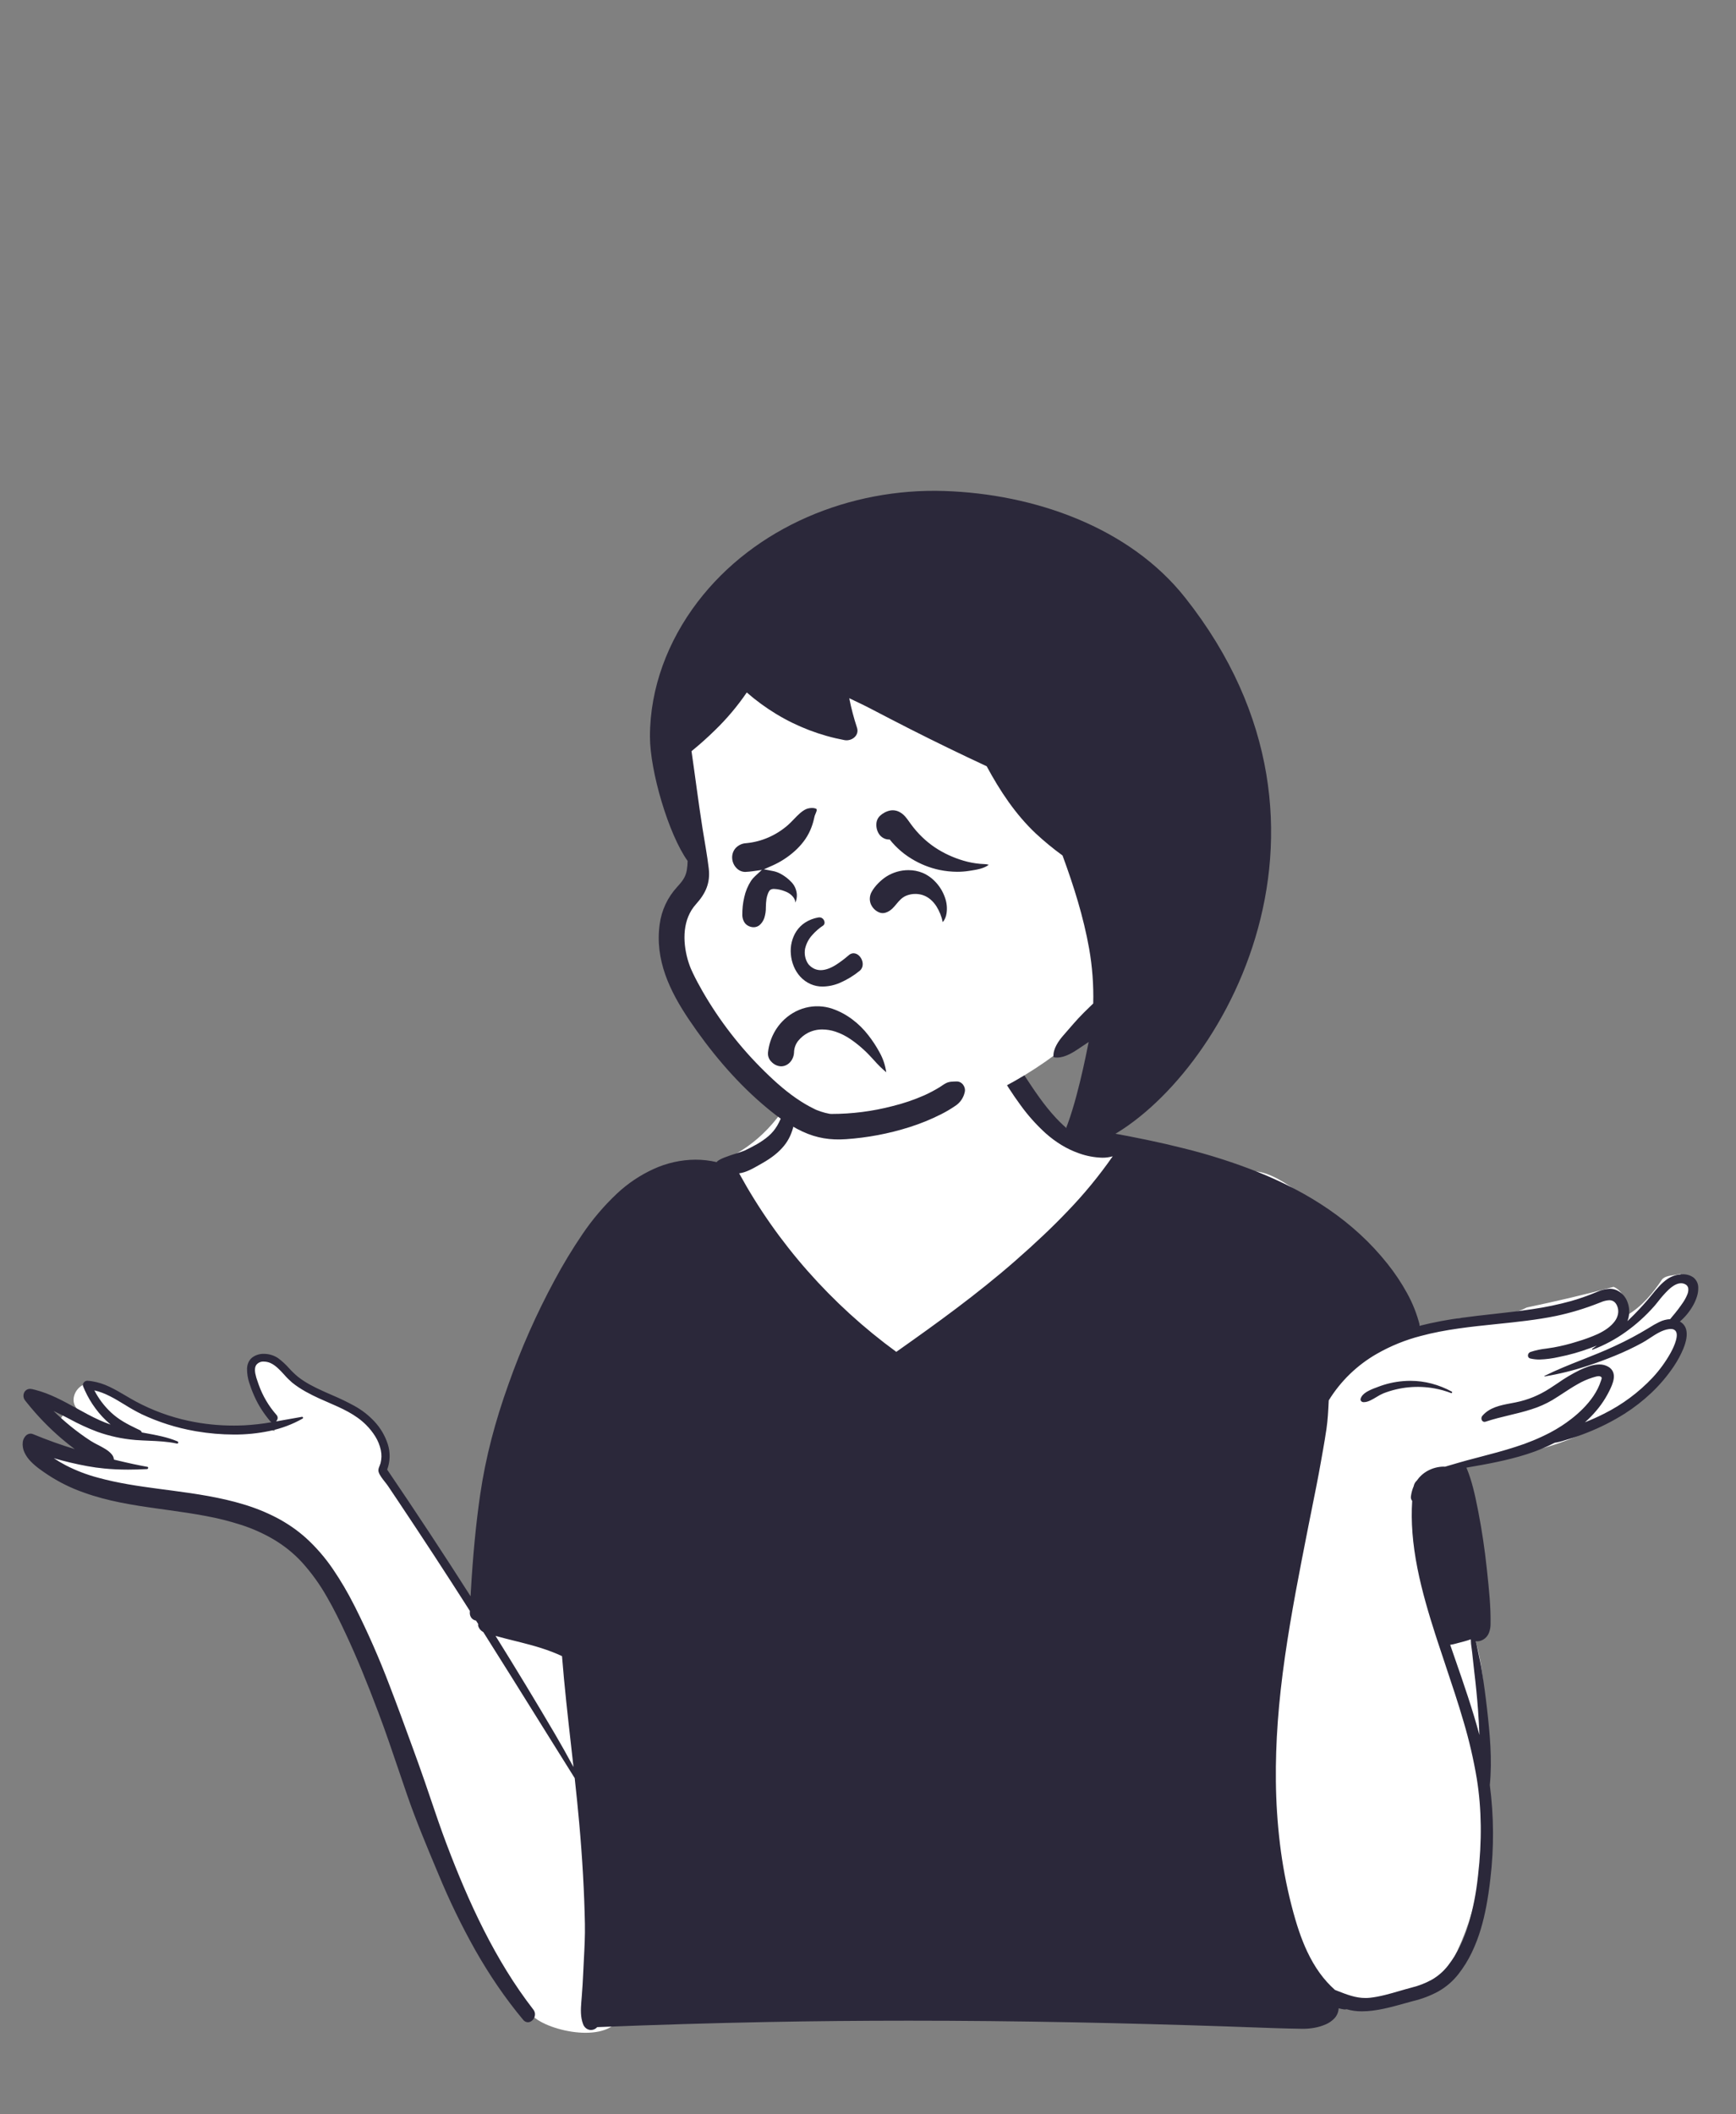 <svg width="230" height="280" viewBox="0 0 230 280" fill="none" xmlns="http://www.w3.org/2000/svg">
<rect x="0" y="0" width="230" height="280" fill="#808080" stroke="none"/>
<path d="M14.304 192.545C12.352 191.526 10.447 190.419 8.571 189.267C7.25 188.477 8.419 186.487 9.774 187.206C10.467 187.574 11.157 187.945 11.849 188.311C11.304 187.844 10.801 187.33 10.346 186.774L10.377 186.743C8.631 185.178 10.874 182.227 12.86 183.512C14.611 184.781 16.379 186.076 18.389 186.912C22.553 188.678 27.146 188.97 31.615 189.021C33.25 188.898 34.812 189.182 36.399 189.497C35.777 187.001 34.22 185.117 33.394 182.7C32.785 180.259 36.308 178.597 37.556 180.943C37.863 181.519 38.155 182.102 38.44 182.687C41.139 185.142 45.645 184.925 48.367 187.561C49.917 188.937 50.675 190.804 50.975 192.677C51.179 193.95 50.862 195.225 51.632 196.352C55.351 201.613 61.228 209.928 64.212 215.717C66.326 201.96 71.968 184.944 77.797 172.365C79.725 168.342 81.93 164.411 84.825 161.001C84.496 159.864 85.655 157.845 86.391 158.466C88.659 155.697 92.665 154.979 95.888 153.603C100.237 151.744 103.846 147.878 105.62 143.484C107.9 135.115 113.51 134.052 121.292 134.422C128.74 134.413 134.249 137.598 135.875 145.179C139.176 150.934 146.97 149.981 152.578 151.505C156.689 152.46 160.677 153.88 164.467 155.738C168.683 151.738 183.785 168.525 185.158 172.845C184.35 173.001 183.547 173.19 182.751 173.42C182.042 173.625 182.339 174.695 183.054 174.525C183.939 174.316 184.836 174.161 185.739 174.062C185.766 174.148 185.79 174.233 185.808 174.318C185.909 174.311 186.01 174.303 186.111 174.296C185.88 174.414 185.662 174.557 185.462 174.722C184.954 175.143 185.614 175.957 186.154 175.621C186.663 175.24 187.328 175.301 187.938 175.173C187.974 176.427 192.447 175.025 193.141 174.609C196.229 174.223 199.406 174.637 202.288 173.148C206.123 172.341 209.988 171.447 213.78 170.419C214.784 170.81 215.728 172.21 214.93 173.239C214.482 173.706 215.058 174.47 215.623 174.138C217.517 173.023 218.982 171.282 220.224 169.407C220.809 168.817 221.847 168.945 222.632 168.7C222.739 168.887 222.796 169.099 222.798 169.314C226.13 169.863 223.753 173.502 222.078 174.635C222.967 175.214 223 176.347 222.923 177.293C223.023 177.462 223.084 177.653 223.099 177.849C223.114 178.045 223.083 178.243 223.01 178.425C222.383 179.869 221.028 181.085 219.998 182.255C218.861 183.547 217.846 184.847 216.462 185.893C211.186 189.915 204.82 192.163 198.288 193.043C195.969 193.399 192.633 193.944 191.197 195.905C191.549 198.232 192.196 200.464 192.783 202.734C193.604 205.746 193.548 208.9 193.559 211.972C193.587 211.946 193.621 211.928 193.658 211.919C193.695 211.911 193.734 211.911 193.771 211.922C193.807 211.932 193.841 211.951 193.868 211.978C193.895 212.004 193.915 212.038 193.926 212.074C194.117 213.347 194.259 214.649 195.033 215.719C195.706 217.733 196.17 219.811 196.416 221.919C197.432 231.828 197.675 242.027 195.384 251.78C194.504 255.392 193.059 258.842 191.104 262.004C190.874 262.408 190.519 262.728 190.092 262.914C189.666 263.101 189.191 263.145 188.738 263.039C185.915 264.505 182.36 264.975 179.319 264.603C168.95 261.665 172.563 268.734 158.023 266.569C132.927 263.372 107.564 269.655 82.521 265.966C81.904 270.73 73.83 269.364 71.025 267.35C62.615 261.098 58.44 241.305 54.219 231.264C51.318 223.349 46.46 209.331 40.098 204.021C38.19 202.529 35.885 201.744 33.577 201.11C24.967 198.891 16.323 196.793 7.696 194.635C6.233 194.275 6.496 191.78 8.061 191.94C10.137 192.153 12.221 192.345 14.304 192.545Z" fill="white"/>
<path d="M78.302 268.832C78.458 268.831 78.613 268.796 78.755 268.73C78.897 268.664 79.024 268.569 79.126 268.451C86.861 268.14 94.467 267.912 101.735 267.774C107.793 267.658 114.071 267.599 120.395 267.599C127.427 267.599 134.77 267.672 142.221 267.816C148.749 267.943 155.59 268.126 162.554 268.361C163.529 268.393 164.521 268.43 165.48 268.466H165.488H165.492C167.813 268.552 170.212 268.641 172.573 268.673C172.605 268.673 172.638 268.673 172.671 268.673C173.164 268.672 173.657 268.627 174.142 268.538C174.655 268.449 175.156 268.299 175.633 268.091C176.08 267.904 176.482 267.624 176.813 267.271C177.128 266.926 177.318 266.484 177.351 266.017L177.354 265.956C177.583 266.018 177.815 266.067 178.05 266.102C178.091 266.109 178.134 266.112 178.176 266.112C178.235 266.112 178.294 266.106 178.352 266.093L178.399 266.08C179.067 266.274 179.76 266.369 180.455 266.36C182.317 266.36 184.297 265.808 186.044 265.321C186.385 265.226 186.708 265.136 187.024 265.052L187.234 264.996C188.386 264.721 189.498 264.297 190.54 263.735C191.576 263.155 192.486 262.374 193.217 261.439C193.909 260.555 194.503 259.6 194.988 258.588C195.475 257.571 195.88 256.515 196.199 255.433C196.755 253.568 197.155 251.46 197.457 248.798C197.948 244.676 197.923 240.509 197.383 236.393C197.72 233.015 197.384 229.541 197.012 226.273C196.813 224.526 196.594 222.916 196.343 221.351C196.196 220.439 196.006 219.545 195.807 218.634C195.781 218.513 195.757 218.393 195.731 218.265V218.262C195.682 218.015 195.63 217.76 195.565 217.511L195.52 217.351C195.577 217.359 195.635 217.362 195.694 217.362C195.97 217.358 196.24 217.284 196.48 217.148C196.837 216.949 197.114 216.632 197.263 216.252C197.411 215.872 197.485 215.467 197.482 215.06C197.52 212.777 197.27 210.427 197.028 208.154L197.024 208.118C197.006 207.955 196.989 207.792 196.972 207.63C196.702 205.115 196.336 202.66 195.884 200.334L195.762 199.713C195.43 198.027 195.014 196.083 194.285 194.359C197.007 193.896 199.666 193.412 202.263 192.588C203.544 192.183 204.79 191.673 205.987 191.062C206.435 190.992 206.877 190.884 207.307 190.738H207.308C207.44 190.698 207.575 190.656 207.708 190.618C208.567 190.367 209.426 190.069 210.262 189.732C211.994 189.053 213.658 188.212 215.233 187.222C216.502 186.416 217.691 185.49 218.784 184.457C219.876 183.425 220.854 182.277 221.699 181.034L221.815 180.86C222.287 180.151 222.691 179.398 223.021 178.612C223.434 177.593 223.564 176.752 223.407 176.11C223.353 175.878 223.25 175.659 223.105 175.47C222.959 175.28 222.775 175.124 222.564 175.012C223.255 174.419 223.839 173.711 224.289 172.92C224.513 172.533 224.694 172.122 224.828 171.696C224.952 171.315 225.009 170.916 224.999 170.516C225 170.255 224.942 169.997 224.828 169.762C224.713 169.527 224.546 169.321 224.339 169.161C223.929 168.879 223.439 168.737 222.942 168.755C222.247 168.757 221.567 168.957 220.982 169.331C220.133 169.899 219.482 170.697 218.853 171.47L218.794 171.542C218.105 172.389 217.349 173.23 216.481 174.112C216.265 174.332 216.045 174.547 215.83 174.752L215.609 174.96C215.643 174.877 215.674 174.792 215.7 174.708C215.92 173.989 215.903 173.218 215.651 172.509C215.535 172.155 215.35 171.828 215.105 171.547C214.86 171.266 214.561 171.038 214.225 170.875C213.928 170.739 213.604 170.67 213.277 170.673C212.722 170.699 212.176 170.828 211.669 171.054L211.542 171.106C210.438 171.569 209.308 171.967 208.156 172.297C206.477 172.758 204.771 173.116 203.048 173.367C201.328 173.629 199.566 173.824 197.863 174.013C196.501 174.164 195.093 174.32 193.715 174.508C191.83 174.753 189.96 175.106 188.116 175.566C187.74 174.047 187.163 172.584 186.401 171.217C185.649 169.853 184.782 168.557 183.808 167.342C182.702 165.953 181.489 164.651 180.182 163.449C178.896 162.27 177.529 161.181 176.092 160.192C174.657 159.205 173.164 158.306 171.622 157.497C170.134 156.714 168.53 155.973 166.855 155.292C163.569 153.98 160.197 152.899 156.761 152.056C153.789 151.306 150.521 150.621 146.476 149.899C146.399 149.886 146.322 149.879 146.244 149.879C145.741 149.879 145.284 150.153 144.859 150.433C144.817 150.461 144.775 150.489 144.734 150.517L144.725 150.523C144.351 150.772 144.029 150.988 143.739 150.988C143.655 150.989 143.573 150.968 143.499 150.928C142.272 150.269 141.09 149.322 139.887 148.034C138.29 146.323 136.999 144.361 135.752 142.464C135.246 141.695 134.723 140.901 134.185 140.128C134.068 139.951 133.909 139.806 133.723 139.705C133.536 139.605 133.328 139.552 133.116 139.552C132.874 139.553 132.637 139.616 132.426 139.735C132.22 139.848 132.049 140.016 131.931 140.22C131.83 140.404 131.783 140.613 131.793 140.822C131.804 141.032 131.872 141.234 131.991 141.408L132.41 142.102C133.194 143.39 134.138 144.9 135.191 146.328C136.171 147.691 137.292 148.947 138.535 150.076C139.186 150.656 139.887 151.178 140.63 151.633C141.375 152.087 142.166 152.46 142.991 152.746C143.97 153.094 144.999 153.286 146.038 153.315C146.506 153.321 146.973 153.258 147.423 153.128L147.589 152.886C147.539 152.96 147.484 153.04 147.423 153.128C145.609 155.73 143.59 158.182 141.385 160.462C139.433 162.506 137.237 164.585 134.473 167.004C129.434 171.413 123.94 175.362 119.186 178.718L118.749 179.026C114.469 175.902 110.54 172.323 107.033 168.35C103.524 164.381 100.469 160.031 97.927 155.383C98.84 155.273 99.751 154.75 100.557 154.289L100.566 154.284C100.698 154.208 100.822 154.137 100.946 154.068C102.231 153.346 103.158 152.609 103.865 151.747C104.194 151.346 104.469 150.904 104.683 150.432C104.889 149.975 105.048 149.499 105.159 149.01C105.364 148.013 105.493 147.003 105.544 145.986C105.586 145.434 105.629 144.862 105.696 144.307C105.699 144.288 105.698 144.269 105.693 144.251C105.687 144.232 105.678 144.215 105.666 144.201C105.648 144.183 105.627 144.169 105.603 144.159C105.579 144.15 105.554 144.146 105.529 144.147C105.485 144.146 105.442 144.16 105.406 144.187C104.589 144.866 104.235 145.905 103.894 146.91C103.842 147.062 103.789 147.218 103.735 147.369C103.295 148.607 102.8 149.605 101.813 150.456C100.885 151.256 99.746 151.849 98.653 152.369C98.482 152.45 98.098 152.573 97.653 152.714H97.652C96.607 153.047 95.175 153.502 94.951 153.901C94.031 153.685 93.089 153.576 92.144 153.575C90.226 153.589 88.334 154.011 86.591 154.811C84.811 155.624 83.176 156.721 81.748 158.058C80.017 159.688 78.472 161.506 77.142 163.476C75.807 165.444 74.576 167.48 73.455 169.577C71.077 173.981 69.045 178.564 67.377 183.283C66.489 185.749 65.73 188.193 65.118 190.547C64.478 193.002 63.974 195.49 63.608 198C63.05 201.864 62.647 206.07 62.376 210.856L62.346 211.393C58.862 205.924 55.145 200.283 51.298 194.623C51.702 193.535 51.729 192.342 51.373 191.237C51.01 190.121 50.406 189.098 49.604 188.242C48.836 187.419 47.942 186.724 46.956 186.182C45.97 185.643 44.958 185.156 43.922 184.723C43.626 184.594 43.322 184.46 43.023 184.326L42.715 184.186C41.624 183.689 40.477 183.119 39.475 182.327C39.056 181.978 38.663 181.6 38.297 181.195C37.862 180.703 37.378 180.256 36.852 179.863C36.293 179.488 35.635 179.288 34.961 179.289C34.415 179.273 33.879 179.438 33.436 179.759C33.225 179.923 33.054 180.133 32.937 180.373C32.805 180.652 32.735 180.956 32.73 181.264C32.727 181.891 32.824 182.514 33.017 183.11C33.205 183.708 33.427 184.294 33.684 184.865C33.951 185.472 34.264 186.057 34.621 186.615C34.978 187.172 35.372 187.706 35.799 188.211C35.836 188.255 35.879 188.294 35.926 188.326L35.959 188.346C34.77 188.555 33.568 188.691 32.362 188.756C31.898 188.777 31.428 188.788 30.968 188.788C28.968 188.793 26.974 188.585 25.018 188.169C22.553 187.646 20.175 186.773 17.956 185.578C17.512 185.337 17.068 185.075 16.639 184.823C15.942 184.412 15.221 183.987 14.485 183.644C13.75 183.288 12.968 183.042 12.162 182.914C11.974 182.885 11.777 182.865 11.558 182.853C11.55 182.853 11.542 182.853 11.534 182.853C11.442 182.858 11.352 182.885 11.273 182.931C11.193 182.977 11.125 183.042 11.075 183.12C11.027 183.184 10.995 183.26 10.983 183.34C10.972 183.42 10.98 183.501 11.007 183.577C11.086 183.775 11.164 183.958 11.245 184.135C11.627 184.974 12.095 185.771 12.643 186.512C13.198 187.268 13.837 187.957 14.55 188.565L14.66 188.657C14.15 188.481 13.652 188.283 13.179 188.07C12.148 187.606 11.135 187.047 10.155 186.506C8.42 185.548 6.626 184.558 4.67 184.059C4.54 184.025 4.401 183.992 4.231 183.954C4.153 183.937 4.073 183.928 3.993 183.928C3.829 183.925 3.667 183.969 3.527 184.055C3.386 184.142 3.274 184.266 3.203 184.415C3.123 184.588 3.093 184.78 3.117 184.969C3.142 185.158 3.219 185.337 3.341 185.484C3.445 185.617 3.532 185.724 3.614 185.823C4.976 187.522 6.494 189.09 8.149 190.506C8.719 190.991 9.309 191.462 9.903 191.907C8.12 191.367 6.259 190.699 4.372 189.922C4.268 189.878 4.156 189.855 4.044 189.854C3.908 189.859 3.776 189.894 3.655 189.956C3.535 190.019 3.43 190.107 3.347 190.214C3.172 190.425 3.058 190.681 3.019 190.952C2.961 191.424 3.036 191.903 3.234 192.335C3.44 192.774 3.719 193.175 4.06 193.521C4.749 194.248 5.651 194.848 6.376 195.33L6.437 195.371C7.901 196.323 9.475 197.094 11.125 197.665C14.253 198.796 17.523 199.312 20.878 199.782L22.48 200.005C24.01 200.219 25.639 200.454 27.255 200.761C28.832 201.049 30.388 201.439 31.915 201.929C33.422 202.411 34.872 203.057 36.238 203.856C36.924 204.263 37.581 204.716 38.205 205.213C38.846 205.726 39.447 206.287 40.004 206.89C41.265 208.286 42.369 209.816 43.297 211.452C44.265 213.113 45.101 214.849 45.861 216.476C47.232 219.411 48.551 222.598 50.139 226.81C51.094 229.337 51.976 231.94 52.829 234.456C53.194 235.533 53.572 236.646 53.95 237.74C55.113 241.099 56.511 244.435 57.863 247.661L58.081 248.178C59.505 251.634 61.138 255.001 62.97 258.259C63.911 259.914 64.904 261.507 65.921 262.993C66.994 264.562 68.134 266.072 69.31 267.48C69.383 267.578 69.478 267.659 69.586 267.715C69.695 267.772 69.815 267.804 69.937 267.808C70.111 267.804 70.28 267.747 70.419 267.643C70.569 267.535 70.689 267.391 70.769 267.226C70.852 267.059 70.889 266.874 70.879 266.688C70.864 266.484 70.788 266.289 70.661 266.129C69.397 264.492 68.22 262.79 67.136 261.029C66.097 259.347 65.076 257.521 64.102 255.599C63.203 253.827 62.343 251.98 61.472 249.953C60.706 248.17 59.95 246.289 59.16 244.201C58.408 242.216 57.715 240.17 57.044 238.191V238.189C56.533 236.682 56.005 235.124 55.454 233.603L54.697 231.513C53.735 228.865 52.695 226.021 51.601 223.182C50.27 219.676 48.761 216.241 47.08 212.888L46.9 212.536C46.078 210.906 45.151 209.331 44.125 207.821C43.102 206.311 41.905 204.925 40.559 203.694C39.958 203.154 39.323 202.654 38.657 202.197C38.004 201.751 37.325 201.343 36.624 200.977C35.226 200.254 33.764 199.666 32.255 199.219C29.212 198.294 25.966 197.819 22.902 197.412L20.924 197.151C18.361 196.811 15.64 196.418 13.024 195.699C11.531 195.308 10.084 194.755 8.711 194.049C8.164 193.763 7.633 193.448 7.12 193.106C8.59 193.537 10.082 193.891 11.59 194.165C12.317 194.299 13.059 194.401 13.797 194.472C14.805 194.572 15.845 194.621 16.976 194.621C17.754 194.621 18.574 194.598 19.481 194.55C19.521 194.547 19.558 194.528 19.586 194.499C19.613 194.47 19.629 194.431 19.631 194.391C19.635 194.358 19.625 194.325 19.605 194.299C19.585 194.273 19.555 194.256 19.522 194.251C18.321 194.038 17.04 193.764 15.492 193.389L15.09 193.291C15.075 193.039 14.977 192.798 14.812 192.607C14.37 192.069 13.664 191.705 12.983 191.353C12.646 191.187 12.318 191.005 12 190.806C11.079 190.207 10.191 189.558 9.338 188.864C8.581 188.246 7.826 187.572 7.095 186.858L7.075 186.839L7.085 186.849L7.095 186.859C7.799 187.182 8.501 187.548 9.179 187.9C10.378 188.557 11.621 189.13 12.9 189.612C14.513 190.187 16.195 190.551 17.902 190.694L18.007 190.703L18.113 190.71C18.631 190.748 19.157 190.769 19.666 190.791C20.907 190.843 22.19 190.898 23.431 191.171C23.445 191.174 23.459 191.176 23.474 191.176C23.507 191.176 23.539 191.165 23.565 191.144C23.59 191.123 23.608 191.094 23.613 191.061C23.621 191.024 23.615 190.985 23.597 190.951C23.578 190.918 23.549 190.892 23.513 190.878C22.147 190.31 20.764 190.059 19.299 189.792L19.287 189.79C19.122 189.76 18.951 189.729 18.784 189.698C18.764 189.629 18.729 189.565 18.681 189.512C18.634 189.458 18.575 189.416 18.509 189.387L18.098 189.191C16.903 188.617 15.745 188.022 14.712 187.053C13.813 186.212 13.065 185.223 12.501 184.128C13.932 184.442 15.263 185.252 16.549 186.036C17.268 186.492 18.011 186.909 18.774 187.286C21.003 188.333 23.361 189.081 25.787 189.509L26.063 189.557C27.689 189.831 29.336 189.972 30.985 189.976C32.584 189.986 34.18 189.825 35.745 189.496C37.272 189.18 38.74 188.628 40.097 187.86C40.12 187.849 40.138 187.829 40.148 187.806C40.159 187.782 40.161 187.756 40.154 187.731C40.145 187.702 40.128 187.676 40.104 187.658C40.08 187.64 40.051 187.63 40.02 187.63C40.013 187.63 40.006 187.63 39.999 187.631C39.315 187.743 38.624 187.87 37.956 187.992H37.952L37.947 187.993C37.495 188.075 37.028 188.161 36.569 188.24C36.683 188.136 36.758 187.996 36.781 187.842C36.792 187.759 36.784 187.674 36.759 187.593C36.733 187.513 36.691 187.439 36.633 187.377C35.604 186.212 34.807 184.861 34.283 183.397L34.184 183.11L34.152 183.018L34.15 183.013C34.006 182.636 33.894 182.247 33.816 181.851C33.736 181.375 33.781 181.018 33.954 180.76C34.07 180.609 34.221 180.49 34.394 180.413C34.567 180.335 34.756 180.301 34.945 180.315C35.248 180.317 35.547 180.381 35.824 180.502C36.535 180.823 37.105 181.448 37.656 182.052C37.979 182.425 38.33 182.774 38.705 183.096C39.844 184.017 41.166 184.676 42.19 185.148L42.45 185.266C42.786 185.417 43.131 185.567 43.465 185.712C45.258 186.489 47.111 187.293 48.519 188.715C48.978 189.173 49.383 189.683 49.725 190.234C50.068 190.785 50.314 191.392 50.451 192.027C50.576 192.608 50.563 193.211 50.413 193.787C50.376 193.913 50.331 194.036 50.279 194.156C50.169 194.423 50.074 194.655 50.178 194.976C50.31 195.378 50.675 195.841 50.997 196.249C51.154 196.448 51.302 196.635 51.416 196.805C51.828 197.416 52.244 198.037 52.646 198.638C53.337 199.671 54.036 200.724 54.712 201.742L54.724 201.761L55.091 202.314C56.651 204.666 58.232 207.084 59.925 209.707C60.445 210.513 60.968 211.327 61.479 212.126L62.252 213.337C62.363 213.51 62.474 213.683 62.584 213.857L62.661 213.976L62.721 214.071C62.836 214.25 62.942 214.417 63.037 214.568L63.357 215.071C63.332 215.17 63.335 215.274 63.367 215.372C63.477 215.684 63.697 215.946 63.984 216.109L64.034 216.138C66.541 220.101 69.064 224.145 71.503 228.055L71.522 228.087C73.034 230.51 74.598 233.016 76.142 235.477C76.383 237.678 76.577 239.609 76.735 241.38C77.162 246.161 77.41 250.542 77.493 254.774C77.523 256.354 77.438 257.966 77.355 259.525V259.532C77.325 260.105 77.294 260.698 77.269 261.279C77.222 262.327 77.158 263.367 77.078 264.373L77.018 265.103C76.936 266.118 76.893 267.108 77.253 268.061C77.337 268.291 77.488 268.49 77.686 268.634C77.866 268.762 78.081 268.832 78.302 268.832V268.832ZM191.212 194.224C190.482 194.243 189.767 194.437 189.128 194.79C188.561 195.105 188.074 195.547 187.706 196.082C187.493 196.275 187.35 196.533 187.299 196.815C187.116 197.238 186.993 197.684 186.935 198.14C186.915 198.251 186.919 198.364 186.948 198.473C186.976 198.582 187.027 198.683 187.098 198.77C186.92 201.509 187.147 204.426 187.793 207.689C188.41 210.807 189.329 213.834 190.146 216.385L190.327 216.946L190.443 217.301C190.805 218.414 191.183 219.54 191.548 220.628V220.631C192.358 223.047 193.196 225.547 193.917 228.032C194.655 230.515 195.24 233.041 195.666 235.596C196.3 239.547 196.352 243.84 195.825 248.355L195.79 248.646C195.566 250.719 195.161 252.769 194.58 254.772C194.281 255.775 193.904 256.753 193.452 257.698C193.009 258.626 192.466 259.503 191.833 260.314C191.246 261.068 190.519 261.701 189.69 262.176C188.858 262.633 187.97 262.979 187.048 263.206L186.941 263.235C186.448 263.364 185.941 263.512 185.45 263.655H185.447C184.161 264.03 182.831 264.418 181.512 264.562C181.312 264.584 181.11 264.595 180.908 264.595C179.603 264.595 178.453 264.145 177.236 263.669C177.129 263.627 176.996 263.575 176.869 263.525L176.867 263.524C175.386 262.213 174.184 260.551 173.189 258.441C172.416 256.8 171.776 254.923 171.114 252.356C170.424 249.665 169.91 246.932 169.577 244.174C169.247 241.428 169.067 238.667 169.039 235.901C168.98 230.804 169.376 225.383 170.251 219.328C171.07 213.651 172.197 207.93 173.288 202.398L173.322 202.222C173.489 201.375 173.663 200.514 173.831 199.681V199.677V199.676C174.226 197.719 174.635 195.694 174.986 193.695L175.284 192.019C175.431 191.185 175.6 190.2 175.743 189.216C175.917 188.014 175.975 186.852 176.035 185.622L176.044 185.451C177.617 182.897 179.805 180.779 182.408 179.29C184.24 178.241 186.205 177.443 188.25 176.918C191.487 176.045 194.937 175.69 198.273 175.346C200.897 175.076 203.61 174.796 206.181 174.267C208.117 173.855 210.014 173.28 211.854 172.55L212.107 172.451C212.454 172.299 212.825 172.21 213.203 172.187C213.695 172.187 214.037 172.433 214.251 172.939C214.395 173.277 214.436 173.65 214.368 174.011C214.297 174.369 214.144 174.707 213.921 174.997C213.439 175.638 212.706 176.184 211.68 176.668C210.812 177.055 209.918 177.383 209.006 177.65L208.914 177.68C207.905 177.999 206.877 178.254 205.836 178.442C205.521 178.499 205.202 178.544 204.893 178.587C204.165 178.663 203.448 178.817 202.753 179.046C202.655 179.085 202.571 179.153 202.515 179.242C202.458 179.331 202.43 179.436 202.436 179.541C202.44 179.629 202.473 179.713 202.531 179.78C202.588 179.846 202.667 179.891 202.753 179.907C203.154 179.999 203.564 180.044 203.976 180.041C204.831 180.012 205.682 179.901 206.517 179.71L206.549 179.703C207.932 179.429 209.291 179.045 210.613 178.554C210.899 178.449 211.139 178.358 211.367 178.268L211.56 178.192C211.376 178.326 211.179 178.467 210.958 178.623C210.947 178.632 210.938 178.644 210.934 178.657C210.93 178.671 210.93 178.686 210.935 178.699C210.938 178.711 210.944 178.721 210.954 178.729C210.963 178.736 210.974 178.74 210.986 178.741C210.993 178.741 211.001 178.739 211.007 178.737C212.576 178.143 214.059 177.346 215.42 176.366C216.783 175.391 218.031 174.265 219.141 173.009L219.25 172.884C219.367 172.749 219.506 172.575 219.667 172.374C220.092 171.816 220.557 171.29 221.06 170.8C221.686 170.222 222.229 169.941 222.72 169.941C222.909 169.94 223.094 169.985 223.263 170.07C223.366 170.117 223.457 170.187 223.528 170.276C223.599 170.364 223.648 170.468 223.671 170.579C223.711 170.87 223.667 171.167 223.546 171.434C223.402 171.787 223.222 172.125 223.01 172.442C222.57 173.095 222.093 173.723 221.581 174.321C221.512 174.404 221.442 174.489 221.38 174.564L221.276 174.693C220.773 174.721 220.281 174.851 219.83 175.076C219.377 175.296 218.939 175.544 218.516 175.817L218.427 175.872C216.98 176.754 215.482 177.55 213.941 178.256C212.535 178.917 211.064 179.498 209.643 180.059C207.978 180.717 206.257 181.397 204.628 182.21C204.621 182.213 204.615 182.218 204.612 182.224C204.609 182.231 204.608 182.238 204.61 182.246C204.612 182.254 204.618 182.262 204.625 182.268C204.632 182.274 204.641 182.277 204.65 182.277H204.656C206.584 181.958 208.484 181.489 210.339 180.873L210.421 180.847L210.504 180.819C211.596 180.461 212.718 180.045 213.936 179.548C215.189 179.04 216.411 178.461 217.598 177.814C217.916 177.641 218.239 177.429 218.581 177.205C219.394 176.673 220.234 176.123 221.112 176.013C221.188 176.003 221.264 175.998 221.34 175.997C221.383 175.997 221.426 175.999 221.467 176.003C221.587 176.003 221.704 176.035 221.808 176.095C221.912 176.155 221.998 176.242 222.057 176.346C222.457 177.103 221.509 178.859 221.314 179.203C220.66 180.364 219.872 181.445 218.967 182.423C217.113 184.394 214.924 186.02 212.501 187.225C211.735 187.616 210.913 187.985 209.986 188.353C210.129 188.226 210.272 188.094 210.379 187.993C210.893 187.507 211.371 186.984 211.809 186.428C212.247 185.873 212.637 185.281 212.975 184.659L213.151 184.324C213.432 183.78 213.729 183.144 213.803 182.552C213.848 182.262 213.816 181.966 213.712 181.693C213.585 181.399 213.364 181.156 213.084 181.001C212.721 180.792 212.308 180.686 211.889 180.694C211.43 180.704 210.975 180.786 210.542 180.936C210.496 180.951 210.449 180.967 210.404 180.982L210.376 180.992C210.054 181.105 209.702 181.25 209.3 181.437C208.276 181.941 207.295 182.525 206.364 183.184C206.018 183.415 205.662 183.653 205.306 183.88C204.623 184.321 203.901 184.698 203.15 185.009C202.401 185.315 201.624 185.55 200.83 185.711L200.675 185.742C200.518 185.773 200.358 185.803 200.203 185.832C198.8 186.097 197.35 186.372 196.382 187.512C196.322 187.588 196.284 187.679 196.273 187.776C196.262 187.872 196.278 187.969 196.32 188.057C196.349 188.128 196.398 188.189 196.462 188.232C196.525 188.275 196.6 188.299 196.677 188.3C196.727 188.3 196.778 188.291 196.826 188.274C197.869 187.922 198.95 187.663 199.995 187.412C200.959 187.18 201.956 186.941 202.91 186.63C203.879 186.328 204.81 185.916 205.684 185.401C206.16 185.113 206.635 184.803 207.094 184.502C207.723 184.09 208.374 183.664 209.043 183.29C209.651 182.938 210.296 182.653 210.965 182.441L211.334 182.332C211.488 182.281 211.648 182.251 211.811 182.243C211.868 182.242 211.926 182.251 211.981 182.269C212.023 182.278 212.063 182.296 212.098 182.321C212.133 182.345 212.163 182.377 212.186 182.413C212.23 182.504 212.188 182.623 212.136 182.774L212.135 182.777C212.125 182.806 212.114 182.836 212.104 182.868L212.093 182.899C211.184 185.712 208.44 187.823 206.886 188.831C206.42 189.135 205.918 189.429 205.396 189.706C203.917 190.476 202.374 191.114 200.783 191.612C199.196 192.127 197.544 192.559 195.946 192.977L195.938 192.979C195.419 193.115 194.882 193.255 194.356 193.396C194.335 193.402 192.165 194.008 191.454 194.233C191.376 194.227 191.295 194.224 191.212 194.224ZM65.654 216.642C65.692 216.651 65.731 216.661 65.767 216.672H65.769L65.776 216.674C66.538 216.888 67.32 217.082 68.075 217.269C68.368 217.342 68.7 217.424 69.02 217.505C70.784 217.949 72.665 218.477 74.46 219.319C74.776 223.314 75.233 227.365 75.675 231.282V231.284C75.737 231.841 75.808 232.474 75.878 233.091L75.98 234.009C75.109 232.393 74.311 230.97 73.539 229.658C71 225.34 68.348 220.961 65.654 216.642ZM194.864 217.097C194.87 217.492 194.906 217.885 194.971 218.274C194.994 218.435 195.016 218.586 195.033 218.738C195.08 219.143 195.124 219.556 195.166 219.955V219.959C195.213 220.4 195.262 220.855 195.314 221.303C195.537 223.161 195.703 224.847 195.822 226.457C195.906 227.581 195.96 228.71 196.005 229.763C195.098 226.37 193.924 222.987 192.789 219.714L192.784 219.701C192.57 219.084 192.349 218.446 192.133 217.819C192.37 217.789 192.604 217.742 192.833 217.676L193.237 217.567L193.318 217.547H193.319C193.614 217.471 194.305 217.296 194.864 217.097V217.097ZM10.705 192.493L10.792 192.555L10.705 192.493ZM10.141 192.084C10.195 192.124 10.248 192.163 10.302 192.202C10.249 192.164 10.196 192.125 10.141 192.084V192.084ZM63.067 214.616L63.052 214.593L63.037 214.569L62.721 214.072L62.616 213.908L62.584 213.858L62.252 213.338L62.244 213.519C62.222 213.79 62.302 214.06 62.47 214.274C62.623 214.454 62.834 214.575 63.066 214.617L63.067 214.616ZM180.705 185.687C181.237 185.687 181.815 185.34 182.373 185.005C182.657 184.823 182.954 184.663 183.263 184.529C185.427 183.677 187.786 183.449 190.073 183.87C190.819 184.006 191.551 184.212 192.259 184.485C192.27 184.49 192.282 184.492 192.295 184.492C192.318 184.491 192.339 184.481 192.357 184.466C192.374 184.451 192.386 184.43 192.39 184.408C192.397 184.386 192.396 184.362 192.387 184.341C192.378 184.32 192.363 184.302 192.343 184.291C191.501 183.83 190.607 183.474 189.679 183.228C188.757 182.985 187.806 182.861 186.852 182.861C186.529 182.861 186.202 182.875 185.88 182.904C184.744 182.998 183.628 183.254 182.565 183.666L182.462 183.706L182.291 183.771C181.871 183.917 181.466 184.1 181.079 184.319C180.64 184.585 180.374 184.884 180.268 185.23C180.253 185.277 180.249 185.327 180.256 185.375C180.263 185.424 180.281 185.471 180.309 185.511C180.344 185.561 180.389 185.602 180.442 185.632C180.495 185.662 180.554 185.679 180.614 185.684C180.642 185.686 180.674 185.687 180.705 185.687Z" fill="#2B283A"/>
<path d="M131.747 69.701C102.865 68.281 100.848 76.676 96.882 82.027C94.914 84.683 89.832 88.616 88.989 97.699C88.404 104.004 92.129 111.271 92.129 116.904C92.129 119.78 88.608 125.954 90.247 130.145C93.896 139.474 101.621 149.828 111.464 149.828C121.308 149.828 139.479 144.402 150.355 128.829C153.919 123.728 160.628 71.122 131.747 69.701Z" fill="white"/>
<path d="M89.709 117.467C90.34 116.771 90.829 116.2 90.993 115.243C91.059 114.84 91.096 114.432 91.106 114.023C88.573 110.483 86.111 102.12 86.111 97.547C86.111 91.094 88.491 84.885 92.398 79.749C100.012 69.748 112.687 64.619 125.092 65.022C136.971 65.405 149.606 69.783 157.016 79.144C181.601 110.198 160.967 144.119 145.854 151.176C144.539 151.791 140.29 151.577 140.881 150.265C142.581 146.497 143.921 139.555 144.234 137.992C143.75 138.318 143.263 138.637 142.773 138.966C141.906 139.547 140.744 140.212 139.654 140.02C139.629 140.013 139.608 139.998 139.592 139.978C139.577 139.958 139.568 139.933 139.568 139.908C139.518 138.884 140.25 137.832 140.894 137.103C141.788 136.089 142.638 135.05 143.6 134.099C144.01 133.694 144.425 133.292 144.84 132.889C144.902 130.457 144.72 128.024 144.299 125.628C143.55 121.422 142.258 117.326 140.774 113.294C139.53 112.39 138.341 111.412 137.215 110.365C134.53 107.832 132.481 104.734 130.725 101.476C130.704 101.466 130.681 101.455 130.66 101.445C127.255 99.862 123.877 98.22 120.528 96.522C118.8 95.647 117.083 94.751 115.366 93.856C114.433 93.368 113.47 92.924 112.516 92.465C112.776 93.784 113.118 95.085 113.541 96.362C113.888 97.412 112.828 98.187 111.891 98.014C108.689 97.415 105.623 96.244 102.838 94.555C101.459 93.718 100.155 92.764 98.939 91.704C97.717 93.495 96.317 95.158 94.762 96.668C93.759 97.654 92.711 98.591 91.618 99.479C92.112 102.877 92.535 106.282 93.07 109.672C93.35 111.444 93.688 113.216 93.899 114.997C94.13 116.939 93.487 118.322 92.209 119.742C90.422 121.726 90.424 124.595 91.108 127.059C91.191 127.364 91.296 127.661 91.405 127.956C91.428 128.017 91.494 128.183 91.519 128.248C91.519 128.251 91.52 128.253 91.521 128.255C91.521 128.257 91.523 128.259 91.523 128.261C91.523 128.263 91.525 128.263 91.527 128.265V128.271L91.529 128.272C91.609 128.459 91.695 128.642 91.78 128.825C92.171 129.65 92.607 130.456 93.061 131.249C95.311 135.162 98.088 138.747 101.315 141.902C102.809 143.373 104.362 144.742 106.117 145.862C106.487 146.097 106.864 146.323 107.251 146.531C107.459 146.643 107.672 146.748 107.885 146.855C108.005 146.921 108.13 146.978 108.259 147.024C108.604 147.161 108.957 147.277 109.316 147.371C109.509 147.421 109.703 147.463 109.899 147.499C109.903 147.5 109.907 147.5 109.911 147.501C109.913 147.501 109.915 147.503 109.917 147.501C109.919 147.502 109.923 147.503 109.926 147.503C109.999 147.508 110.128 147.52 110.153 147.52C112.886 147.52 115.607 147.171 118.251 146.481C119.696 146.128 121.107 145.648 122.468 145.049C123.155 144.737 123.823 144.383 124.467 143.991C124.755 143.814 125.027 143.6 125.33 143.446C125.784 143.213 126.228 143.238 126.717 143.217C127.464 143.187 127.994 143.968 127.811 144.654C127.728 145.029 127.57 145.384 127.348 145.698C127.126 146.012 126.844 146.278 126.517 146.481C125.939 146.875 125.335 147.231 124.711 147.546C123.35 148.237 121.934 148.813 120.479 149.271C117.751 150.135 114.929 150.669 112.074 150.862C110.006 151.003 108.215 150.727 106.332 149.856C104.345 148.936 102.563 147.562 100.915 146.136C97.224 142.947 94.013 139.077 91.29 135.039C88.731 131.243 86.746 127.11 87.4 122.398C87.642 120.555 88.449 118.833 89.709 117.467" fill="#2B283A"/>
<path d="M117.416 142C117.287 141.074 116.989 140.184 116.539 139.381C116.108 138.582 115.613 137.824 115.059 137.116C114.436 136.303 113.711 135.587 112.904 134.988C112.101 134.385 111.217 133.914 110.284 133.591C109.131 133.2 107.9 133.153 106.723 133.456C105.547 133.759 104.47 134.399 103.608 135.309C103.273 135.663 102.976 136.055 102.72 136.478C102.188 137.36 101.855 138.363 101.747 139.408C101.732 139.63 101.764 139.853 101.842 140.06C101.919 140.266 102.039 140.451 102.194 140.601C102.533 140.972 102.991 141.192 103.475 141.214C103.914 141.214 104.335 141.028 104.648 140.698C104.976 140.354 105.172 139.892 105.199 139.401C105.207 138.825 105.403 138.27 105.753 137.833C106.113 137.394 106.55 137.036 107.041 136.781C107.641 136.478 108.297 136.324 108.96 136.332C109.549 136.337 110.134 136.435 110.695 136.622C111.406 136.862 112.082 137.202 112.708 137.635C113.335 138.066 113.932 138.545 114.494 139.068C114.935 139.471 115.356 139.929 115.763 140.372L115.796 140.407C116.297 140.981 116.838 141.513 117.414 142L117.416 142ZM109.021 130.647C109.791 130.633 110.552 130.469 111.267 130.161C112.211 129.755 113.1 129.215 113.909 128.555C114.097 128.398 114.227 128.176 114.278 127.926C114.321 127.69 114.303 127.446 114.225 127.22C114.137 126.953 113.983 126.715 113.781 126.531C113.589 126.35 113.343 126.247 113.087 126.241C112.897 126.243 112.71 126.304 112.551 126.418C112.494 126.465 112.434 126.514 112.371 126.566H112.37C111.846 127.018 111.294 127.43 110.716 127.799C109.969 128.255 109.32 128.476 108.734 128.476C108.446 128.478 108.161 128.418 107.896 128.299C107.601 128.161 107.335 127.96 107.116 127.707C106.907 127.417 106.759 127.084 106.681 126.728C106.602 126.372 106.596 126.002 106.662 125.643C106.822 124.95 107.156 124.316 107.628 123.812C108.06 123.323 108.552 122.898 109.089 122.548C109.163 122.481 109.214 122.391 109.236 122.29C109.258 122.19 109.25 122.085 109.212 121.99C109.171 121.852 109.092 121.731 108.987 121.642C108.863 121.54 108.711 121.486 108.555 121.489C108.503 121.489 108.451 121.494 108.4 121.504C107.792 121.608 107.207 121.834 106.677 122.171C106.222 122.464 105.827 122.854 105.518 123.316C104.942 124.203 104.68 125.281 104.778 126.356C104.821 126.907 104.949 127.446 105.157 127.952C105.363 128.46 105.652 128.924 106.011 129.323C106.401 129.753 106.87 130.092 107.388 130.32C107.905 130.548 108.461 130.659 109.021 130.647V130.647ZM99.855 122.792C100.137 122.795 100.412 122.695 100.635 122.51C100.913 122.267 101.127 121.949 101.254 121.589C101.404 121.126 101.476 120.638 101.467 120.148L101.469 120.087C101.475 119.735 101.502 119.383 101.55 119.035C101.629 118.585 101.821 118.022 102.052 117.847C102.209 117.751 102.388 117.708 102.568 117.722C103.024 117.742 103.475 117.836 103.905 118.002L104.132 118.089C104.599 118.271 105.157 118.715 105.319 119.211C105.355 119.317 105.374 119.428 105.376 119.54C105.529 119.188 105.596 118.801 105.57 118.414C105.518 117.8 105.259 117.228 104.841 116.805C104.433 116.372 103.964 116.01 103.451 115.734C103.13 115.552 102.784 115.425 102.427 115.355L101.209 115.123L102.352 114.617C103.41 114.148 104.396 113.51 105.276 112.724C105.708 112.341 106.104 111.914 106.46 111.45C106.816 110.987 107.117 110.478 107.354 109.935C107.56 109.465 107.722 108.973 107.836 108.469L107.867 108.325C107.905 108.127 107.967 107.935 108.052 107.754L108.053 107.751C108.105 107.639 108.148 107.523 108.183 107.404C108.213 107.334 108.219 107.255 108.2 107.181C108.169 107.128 108.12 107.091 108.063 107.077C107.913 107.022 107.755 106.996 107.596 107.001C107.336 107 107.078 107.046 106.833 107.138C106.239 107.392 105.716 107.934 105.211 108.457L105.152 108.518C104.905 108.773 104.65 109.036 104.4 109.259C102.836 110.624 100.927 111.459 98.918 111.657L98.802 111.668C98.309 111.701 97.842 111.921 97.485 112.287C97.328 112.455 97.204 112.655 97.121 112.875C97.038 113.095 96.997 113.33 97 113.568C97.009 114.079 97.205 114.566 97.546 114.924C97.697 115.092 97.876 115.227 98.076 115.32C98.275 115.413 98.489 115.463 98.706 115.467C98.724 115.467 98.741 115.467 98.759 115.466C99.071 115.455 99.399 115.424 99.733 115.376L100.933 115.204L100.017 116.053C99.828 116.227 99.658 116.423 99.51 116.638C99.083 117.298 98.775 118.038 98.605 118.82C98.422 119.599 98.335 120.401 98.348 121.205C98.355 121.497 98.428 121.783 98.563 122.037C98.678 122.261 98.851 122.446 99.061 122.568C99.295 122.71 99.558 122.787 99.827 122.792L99.855 122.792ZM124.904 122.123C125.173 121.798 125.346 121.395 125.404 120.965C125.507 120.284 125.444 119.586 125.222 118.939C124.973 118.189 124.578 117.505 124.064 116.931C123.56 116.352 122.944 115.899 122.259 115.602C121.652 115.353 121.007 115.227 120.357 115.232C119.33 115.23 118.321 115.522 117.435 116.079C116.775 116.504 115.914 117.3 115.477 118.123C115.346 118.356 115.267 118.618 115.246 118.89C115.225 119.161 115.263 119.434 115.357 119.687C115.467 119.958 115.628 120.201 115.83 120.401C116.033 120.601 116.272 120.753 116.532 120.849C116.663 120.899 116.801 120.925 116.94 120.924C117.066 120.923 117.191 120.905 117.312 120.87C117.641 120.768 117.945 120.588 118.201 120.344C118.394 120.159 118.575 119.96 118.743 119.748L118.756 119.732C119.159 119.244 119.51 118.853 120.051 118.623C120.439 118.462 120.851 118.38 121.267 118.383C121.585 118.382 121.901 118.428 122.207 118.521C122.588 118.64 122.945 118.836 123.258 119.098C123.57 119.362 123.843 119.675 124.067 120.027C124.466 120.663 124.75 121.374 124.905 122.123L124.904 122.123ZM126.841 115.451C127.341 115.451 127.841 115.414 128.336 115.338L128.651 115.29H128.656C129.386 115.175 130.386 115.018 131 114.521C130.783 114.457 130.56 114.425 130.335 114.426L130.272 114.423C130.127 114.416 129.962 114.408 129.805 114.393C129.083 114.326 128.368 114.189 127.669 113.984C126.998 113.788 126.341 113.542 125.702 113.249C125.063 112.955 124.445 112.61 123.855 112.216C122.655 111.406 121.595 110.381 120.718 109.186L120.615 109.044C120.579 108.994 120.542 108.944 120.506 108.894L120.483 108.861L120.447 108.81C120.106 108.333 119.785 107.882 119.253 107.577C118.857 107.342 118.399 107.256 117.952 107.332C117.442 107.433 116.967 107.683 116.579 108.052C116.436 108.187 116.32 108.353 116.239 108.538C116.158 108.723 116.113 108.924 116.108 109.128C116.082 109.607 116.211 110.08 116.473 110.47C116.619 110.681 116.809 110.854 117.026 110.975C117.244 111.097 117.484 111.165 117.73 111.174C117.757 111.175 117.784 111.176 117.812 111.176C117.834 111.176 117.856 111.176 117.878 111.174L117.941 111.252L117.984 111.304L117.998 111.321C118.085 111.428 118.142 111.498 118.204 111.568C118.432 111.827 118.677 112.082 118.932 112.324C119.494 112.858 120.108 113.326 120.762 113.721C121.917 114.429 123.172 114.931 124.477 115.205C125.256 115.365 126.047 115.447 126.841 115.452V115.451Z" fill="#2B283A"/>
</svg>
